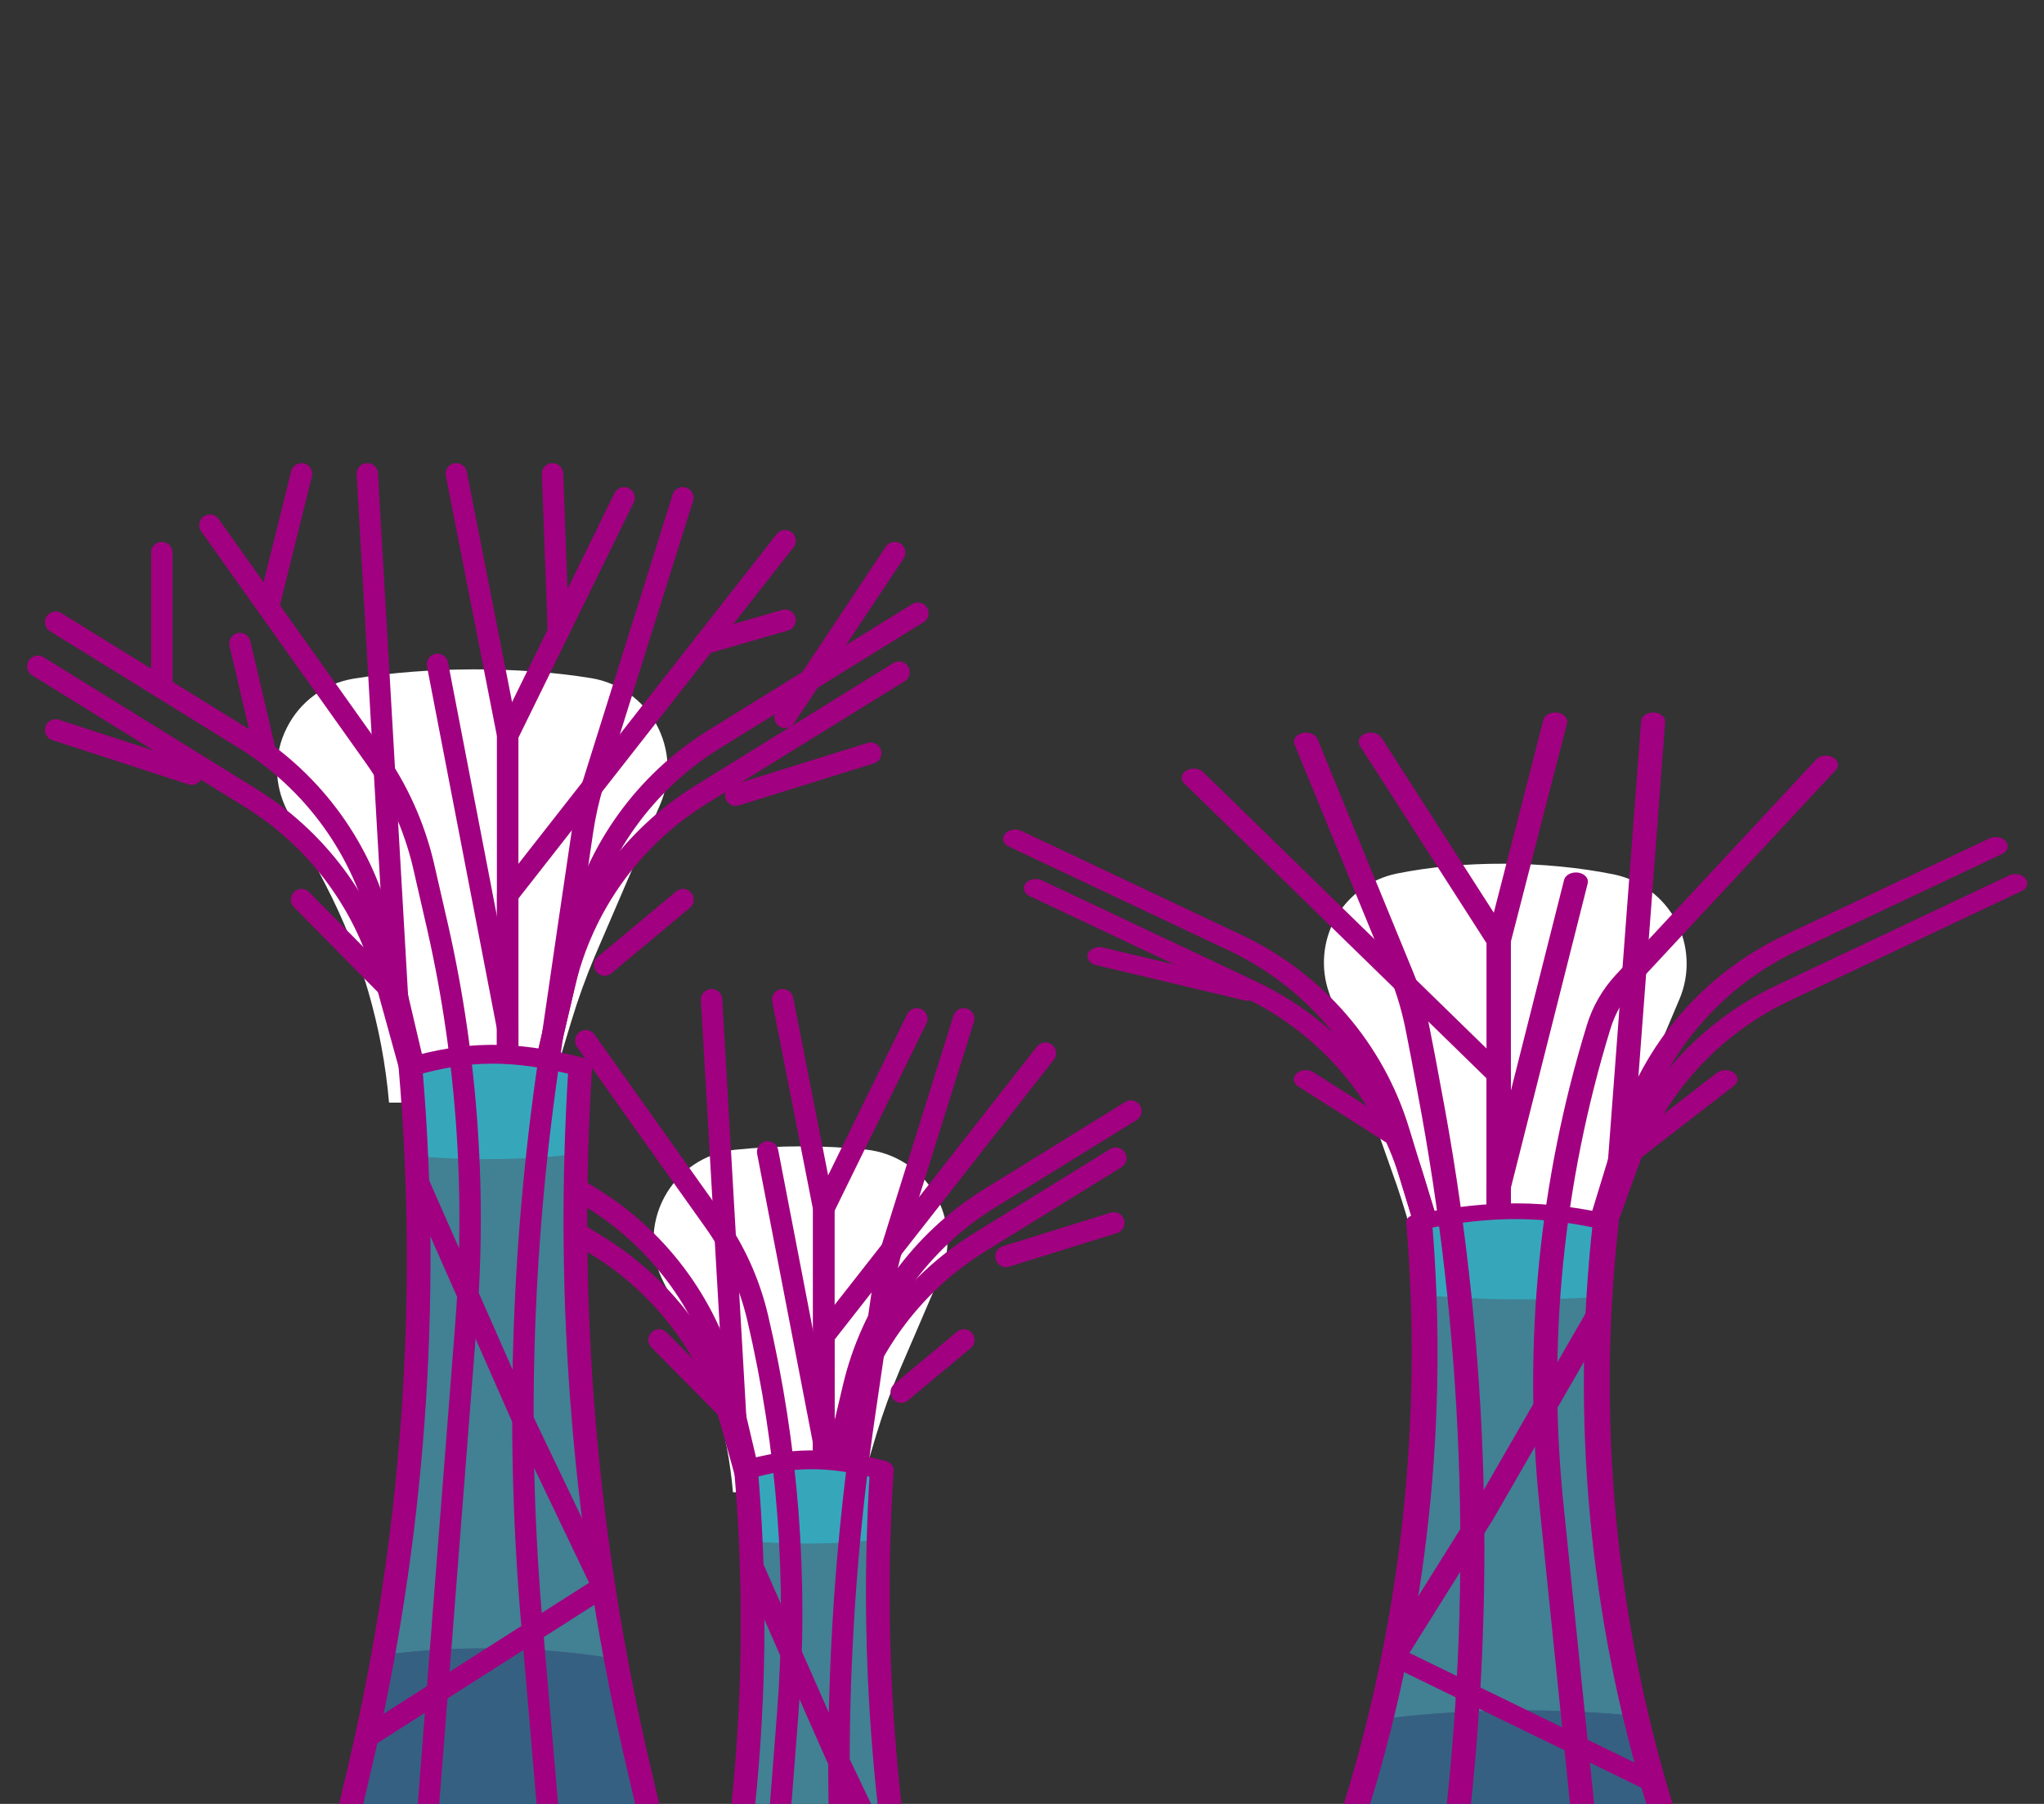 <?xml version="1.0" encoding="UTF-8" standalone="no"?>
<!DOCTYPE svg PUBLIC "-//W3C//DTD SVG 1.1//EN" "http://www.w3.org/Graphics/SVG/1.1/DTD/svg11.dtd">
<svg width="100%" height="100%" viewBox="0 0 597 527" version="1.1" xmlns="http://www.w3.org/2000/svg" xmlns:xlink="http://www.w3.org/1999/xlink" xml:space="preserve" xmlns:serif="http://www.serif.com/" style="fill-rule:evenodd;clip-rule:evenodd;stroke-linecap:round;stroke-linejoin:round;stroke-miterlimit:1.5;">
    <rect x="0" y="0" width="597" height="527" fill="#333333" stroke="none"/>
    <g transform="matrix(1,0,0,1,-15260.6,-4056.15)">
        <g id="Artboard7" transform="matrix(1.241,0,0,1,5183.59,1226.15)">
            <rect x="8119" y="2830" width="481" height="527" style="fill:none;"/>
            <clipPath id="_clip1">
                <rect x="8119" y="2830" width="481" height="527"/>
            </clipPath>
            <g clip-path="url(#_clip1)">
                <g transform="matrix(0.557,0,0,0.752,625.19,38.364)">
                    <path d="M13853,4208.07C13857.9,4197.76 13857.1,4185.95 13850.9,4176.25C13844.8,4166.55 13834,4160.11 13821.8,4158.89C13804.1,4157.19 13784.5,4157.21 13766.3,4158.96C13753.7,4160.21 13742.5,4167.11 13736.5,4177.4C13730.5,4187.69 13730.4,4200.05 13736.2,4210.42C13738.9,4215.2 13741.6,4220.03 13744.2,4224.68C13756,4245.63 13763.3,4268.5 13765.5,4292C13765.5,4292 13765.5,4292 13765.5,4292L13818.8,4292C13818.8,4292 13822.8,4279.7 13826.1,4269.57C13829,4260.8 13832.4,4252.2 13836.3,4243.79C13840.7,4234.32 13847.1,4220.83 13853,4208.07Z" style="fill:white;"/>
                </g>
                <g transform="matrix(0.644,0,0,0.799,-571.642,-167.429)">
                    <path d="M13777,4319.65C13777,4319.65 13769.6,4287.89 13762.8,4259.19C13756.1,4230.26 13738.1,4205.21 13712.8,4189.57C13689.9,4175.4 13665.5,4160.33 13665.5,4160.33" style="fill:none;stroke:rgb(161,0,128);stroke-width:7.82px;"/>
                </g>
                <g transform="matrix(0.644,0,0,0.799,-571.642,-167.429)">
                    <path d="M13777,4319.65C13777,4319.65 13770.3,4295.58 13763.9,4272.41C13756.4,4245.24 13739,4221.92 13715,4207.09C13689.5,4191.3 13660.3,4173.22 13660.3,4173.22" style="fill:none;stroke:rgb(161,0,128);stroke-width:7.82px;"/>
                </g>
                <g transform="matrix(0.644,0,0,0.799,-571.642,-167.429)">
                    <path d="M13765.3,4269.76L13737.3,4241.4" style="fill:none;stroke:rgb(161,0,128);stroke-width:7.82px;"/>
                </g>
                <g transform="matrix(0.644,0,0,0.799,-571.642,-167.429)">
                    <path d="M13765.3,4269.76L13756.5,4117" style="fill:none;stroke:rgb(161,0,128);stroke-width:7.82px;"/>
                </g>
                <g transform="matrix(0.644,0,0,0.799,-570.999,-167.429)">
                    <path d="M13796.5,4304.76L13796.5,4193.38L13781.5,4117" style="fill:none;stroke:rgb(161,0,128);stroke-width:7.82px;"/>
                </g>
                <g transform="matrix(0.644,0,0,0.799,-570.999,-167.429)">
                    <path d="M13796.5,4304.76L13796.5,4193.38L13830.5,4124" style="fill:none;stroke:rgb(161,0,128);stroke-width:7.82px;"/>
                </g>
                <g transform="matrix(0.644,0,0,0.799,-570.999,-167.429)">
                    <path d="M13796.5,4304.76L13796.5,4240L13877.5,4136.54" style="fill:none;stroke:rgb(161,0,128);stroke-width:7.82px;"/>
                </g>
                <g transform="matrix(0.644,0,0,0.799,-570.999,-167.429)">
                    <path d="M13796.5,4304.76L13796.5,4279L13776,4172.65" style="fill:none;stroke:rgb(161,0,128);stroke-width:7.82px;"/>
                </g>
                <g transform="matrix(0.644,0,0,0.799,-574.217,-167.429)">
                    <path d="M13868.1,4210.88L13907.5,4198.61" style="fill:none;stroke:rgb(161,0,128);stroke-width:7.82px;"/>
                </g>
                <g transform="matrix(0.644,0,0,0.799,-574.217,-167.429)">
                    <path d="M13829.8,4260.51L13852.7,4241.4" style="fill:none;stroke:rgb(161,0,128);stroke-width:7.82px;"/>
                </g>
                <g transform="matrix(-0.644,0,0,0.799,17184.1,-167.429)">
                    <path d="M13777,4319.65C13777,4319.65 13769.6,4287.89 13762.8,4259.19C13756.1,4230.26 13738.1,4205.21 13712.8,4189.57C13688.2,4174.38 13661.3,4157.72 13661.3,4157.72" style="fill:none;stroke:rgb(161,0,128);stroke-width:7.82px;"/>
                </g>
                <g transform="matrix(-0.644,0,0,0.799,17184.1,-167.429)">
                    <path d="M13777,4319.65C13777,4319.65 13771.8,4297.57 13766.6,4275.35C13759.9,4246.42 13741.8,4221.37 13716.6,4205.73C13692.7,4190.95 13666.8,4174.94 13666.8,4174.94" style="fill:none;stroke:rgb(161,0,128);stroke-width:7.82px;"/>
                </g>
                <g transform="matrix(0.644,0,0,0.635,-573.573,534.002)">
                    <path d="M13821.7,4292C13801.5,4285.39 13788.1,4286.23 13772.1,4292C13772.1,4292 13772.1,4292 13772.1,4292C13778,4378.44 13773,4465.52 13757.2,4549.98C13753.6,4569.42 13751,4583.15 13751,4583.15L13845,4583.15C13845,4583.15 13842.4,4569.32 13838.8,4549.78C13823,4465.38 13817.3,4378.52 13821.7,4292C13821.7,4292 13821.7,4292 13821.7,4292Z" style="fill:rgb(66,128,147);"/>
                    <clipPath id="_clip2">
                        <path d="M13821.7,4292C13801.5,4285.39 13788.1,4286.23 13772.1,4292C13772.1,4292 13772.1,4292 13772.1,4292C13778,4378.44 13773,4465.52 13757.2,4549.98C13753.6,4569.42 13751,4583.15 13751,4583.15L13845,4583.15C13845,4583.15 13842.4,4569.32 13838.8,4549.78C13823,4465.38 13817.3,4378.52 13821.7,4292C13821.7,4292 13821.7,4292 13821.7,4292Z"/>
                    </clipPath>
                    <g clip-path="url(#_clip2)">
                        <g transform="matrix(1,0,0,1.258,51.08,-1530.09)">
                            <ellipse cx="13743.1" cy="4595.5" rx="119.293" ry="59.5" style="fill:rgb(54,167,187);"/>
                        </g>
                    </g>
                    <path d="M13821.7,4292C13801.5,4285.39 13788.1,4286.23 13772.1,4292C13772.1,4292 13772.1,4292 13772.1,4292C13778,4378.44 13773,4465.52 13757.2,4549.98C13753.6,4569.42 13751,4583.15 13751,4583.15L13845,4583.15C13845,4583.15 13842.4,4569.32 13838.8,4549.78C13823,4465.38 13817.3,4378.52 13821.7,4292C13821.7,4292 13821.7,4292 13821.7,4292Z" style="fill:none;stroke:rgb(161,0,128);stroke-width:8.66px;"/>
                </g>
                <g transform="matrix(0.644,0,0,0.799,-560.992,-167.429)">
                    <path d="M13756.5,4522.57C13756.5,4522.57 13762.9,4441.25 13767.8,4377.99C13771.6,4329.46 13767.9,4280.63 13756.8,4233.24C13756.8,4233.24 13756.8,4233.24 13756.8,4233.24C13753.8,4220.53 13748.4,4208.53 13740.8,4197.9C13723.8,4174.02 13694,4132 13694,4132" style="fill:none;stroke:rgb(161,0,128);stroke-width:7.82px;"/>
                </g>
                <g transform="matrix(0.644,0,0,0.799,-560.992,-167.429)">
                    <path d="M13794,4522.57C13794,4522.57 13792.2,4501.22 13789.9,4474.57C13783.9,4406.08 13785.9,4337.13 13795.8,4269.1C13798.6,4250.03 13801.1,4233.03 13802.5,4223.22C13803.4,4217.34 13804.7,4211.53 13806.5,4205.85C13813.5,4183.34 13832.1,4124 13832.1,4124" style="fill:none;stroke:rgb(161,0,128);stroke-width:7.82px;"/>
                </g>
                <g transform="matrix(0.644,0,0,0.799,-571.455,-43.906)">
                    <path d="M13756.2,4331.37L13825,4287.48L13801.7,4238.77L13770.8,4168.65" style="fill:none;stroke:rgb(161,0,128);stroke-width:7.82px;"/>
                </g>
                <g transform="matrix(-0.627,0,0,1.035,17122.8,-1220.81)">
                    <path d="M13859.5,4194.13C13862.8,4187.13 13861.9,4179.41 13857.1,4172.96C13852.2,4166.5 13843.9,4161.93 13834.2,4160.42C13809.4,4156.62 13778.6,4156.69 13752.6,4160.65C13742.6,4162.21 13734,4167.06 13729.2,4173.87C13724.5,4180.69 13724,4188.75 13728,4195.84C13734,4206.45 13741,4218.92 13747.1,4229.78C13757,4247.41 13763,4266.16 13764.9,4285.25C13765.2,4289.24 13765.5,4292 13765.5,4292L13818.8,4292C13818.8,4292 13824.3,4275.16 13827.7,4264.65C13829.5,4259.16 13831.7,4253.74 13834.1,4248.41C13839.9,4236.09 13851.2,4212.06 13859.5,4194.13Z" style="fill:white;"/>
                </g>
                <g transform="matrix(-0.886,0,0,0.84,20697.4,-417.452)">
                    <path d="M13777,4319.65C13777,4319.65 13769.5,4287.7 13762.8,4258.94C13756.1,4230.31 13740.5,4206.71 13719.8,4193.92C13695.2,4178.68 13665.5,4160.33 13665.5,4160.33" style="fill:none;stroke:rgb(161,0,128);stroke-width:6.39px;"/>
                </g>
                <g transform="matrix(-0.886,0,0,0.84,20697.4,-417.452)">
                    <path d="M13777,4319.65C13777,4319.65 13770.2,4294.88 13763.7,4271.41C13756.4,4244.98 13741.4,4223.42 13722,4211.41C13695.2,4194.82 13660.3,4173.22 13660.3,4173.22" style="fill:none;stroke:rgb(161,0,128);stroke-width:6.39px;"/>
                </g>
                <g transform="matrix(-0.886,0,0,0.84,20697.4,-417.452)">
                    <path d="M13765.3,4269.76L13737.3,4241.4" style="fill:none;stroke:rgb(161,0,128);stroke-width:6.39px;"/>
                </g>
                <g transform="matrix(-0.886,0,0,0.84,20697.4,-417.452)">
                    <path d="M13765.3,4269.76L13756.5,4117" style="fill:none;stroke:rgb(161,0,128);stroke-width:6.39px;"/>
                </g>
                <g transform="matrix(-0.886,0,0,0.84,20696.5,-417.452)">
                    <path d="M13796.5,4304.76L13796.5,4193.38L13781.5,4117" style="fill:none;stroke:rgb(161,0,128);stroke-width:6.39px;"/>
                </g>
                <g transform="matrix(-0.886,0,0,0.84,20696.5,-417.452)">
                    <path d="M13796.5,4304.76L13796.5,4193.38L13830.5,4124" style="fill:none;stroke:rgb(161,0,128);stroke-width:6.39px;"/>
                </g>
                <g transform="matrix(-0.886,0,0,0.84,20696.5,-417.452)">
                    <path d="M13796.5,4304.76L13796.5,4240L13877.5,4136.54" style="fill:none;stroke:rgb(161,0,128);stroke-width:6.39px;"/>
                </g>
                <g transform="matrix(-0.886,0,0,0.84,20696.5,-417.452)">
                    <path d="M13796.5,4304.76L13796.5,4279L13776,4172.65" style="fill:none;stroke:rgb(161,0,128);stroke-width:6.39px;"/>
                </g>
                <g transform="matrix(-0.886,0,0,0.84,20700.9,-417.452)">
                    <path d="M13868.1,4210.88L13907.5,4198.61" style="fill:none;stroke:rgb(161,0,128);stroke-width:6.39px;"/>
                </g>
                <g transform="matrix(-0.886,0,0,0.84,20700.9,-417.452)">
                    <path d="M13829.8,4260.51L13852.7,4241.4" style="fill:none;stroke:rgb(161,0,128);stroke-width:6.39px;"/>
                </g>
                <g transform="matrix(0.886,0,0,0.84,-3744.92,-417.452)">
                    <path d="M13777,4319.65C13777,4319.65 13769.5,4287.7 13762.8,4258.94C13756.1,4230.31 13740.5,4206.71 13719.8,4193.92C13693.7,4177.76 13661.3,4157.72 13661.3,4157.72" style="fill:none;stroke:rgb(161,0,128);stroke-width:6.39px;"/>
                </g>
                <g transform="matrix(0.886,0,0,0.84,-3744.92,-417.452)">
                    <path d="M13777,4319.65C13777,4319.65 13771.8,4297.4 13766.6,4275.09C13759.9,4246.47 13744.3,4222.87 13723.6,4210.07C13698.1,4194.28 13666.8,4174.94 13666.8,4174.94" style="fill:none;stroke:rgb(161,0,128);stroke-width:6.39px;"/>
                </g>
                <g transform="matrix(-0.886,0,0,0.668,20700.1,319.901)">
                    <path d="M13821.7,4292C13801.5,4285.39 13788.1,4286.23 13772.1,4292C13772.1,4292 13772.1,4292 13772.1,4292C13778,4378.07 13773,4465.21 13757.6,4547.99C13753.7,4568.48 13751,4583.15 13751,4583.15L13845,4583.15C13845,4583.15 13842.2,4568.31 13838.4,4547.65C13822.9,4464.98 13817.3,4378.19 13821.7,4292C13821.7,4292 13821.7,4292 13821.7,4292Z" style="fill:rgb(66,128,147);"/>
                    <clipPath id="_clip3">
                        <path d="M13821.7,4292C13801.5,4285.39 13788.1,4286.23 13772.1,4292C13772.1,4292 13772.1,4292 13772.1,4292C13778,4378.07 13773,4465.21 13757.6,4547.99C13753.7,4568.48 13751,4583.15 13751,4583.15L13845,4583.15C13845,4583.15 13842.2,4568.31 13838.4,4547.65C13822.9,4464.98 13817.3,4378.19 13821.7,4292C13821.7,4292 13821.7,4292 13821.7,4292Z"/>
                    </clipPath>
                    <g clip-path="url(#_clip3)">
                        <g transform="matrix(1,0,0,1.258,51.08,-1200.61)">
                            <ellipse cx="13743.1" cy="4595.5" rx="119.293" ry="59.5" style="fill:rgb(54,96,130);"/>
                        </g>
                        <g transform="matrix(1,0,0,1.258,51.08,-1200.61)">
                            <ellipse cx="13743.1" cy="4595.5" rx="119.293" ry="59.5" style="fill:rgb(54,96,130);"/>
                        </g>
                        <g transform="matrix(1,0,0,1.258,51.08,-1530.09)">
                            <ellipse cx="13743.1" cy="4595.5" rx="119.293" ry="59.5" style="fill:rgb(54,167,187);"/>
                        </g>
                    </g>
                    <path d="M13821.7,4292C13801.5,4285.39 13788.1,4286.23 13772.1,4292C13772.1,4292 13772.1,4292 13772.1,4292C13778,4378.07 13773,4465.21 13757.6,4547.99C13753.7,4568.48 13751,4583.15 13751,4583.15L13845,4583.15C13845,4583.15 13842.2,4568.31 13838.4,4547.65C13822.9,4464.98 13817.3,4378.19 13821.7,4292C13821.7,4292 13821.7,4292 13821.7,4292Z" style="fill:none;stroke:rgb(161,0,128);stroke-width:6.87px;"/>
                </g>
                <g transform="matrix(-0.886,0,0,0.84,20682.7,-417.452)">
                    <path d="M13756.5,4522.57C13756.5,4522.57 13762.1,4450.7 13766.9,4389.52C13771.3,4333.58 13767,4277.06 13754.4,4223.29C13754.4,4223.29 13754.4,4223.29 13754.4,4223.29C13753,4217.18 13750.5,4211.57 13747.2,4206.89C13733,4186.96 13694,4132 13694,4132" style="fill:none;stroke:rgb(161,0,128);stroke-width:6.39px;"/>
                </g>
                <g transform="matrix(-0.886,0,0,0.84,20682.7,-417.452)">
                    <path d="M13794,4522.57C13794,4522.57 13793.2,4513.36 13792,4499.48C13784.7,4414.64 13787.2,4328.83 13799.4,4244.95C13800.5,4237.02 13801.5,4230.15 13802.3,4224.94C13803.3,4217.92 13804.8,4211.05 13806.9,4204.43C13814.3,4180.95 13832.1,4124 13832.1,4124" style="fill:none;stroke:rgb(161,0,128);stroke-width:6.39px;"/>
                </g>
                <g transform="matrix(-0.886,0,0,0.84,20697.1,-287.603)">
                    <path d="M13756.2,4331.37L13825,4287.48L13801.7,4238.77L13770.8,4168.65" style="fill:none;stroke:rgb(161,0,128);stroke-width:6.39px;"/>
                </g>
                <g transform="matrix(0.697,0,0,0.942,-1382.92,-890.937)">
                    <path d="M13857.1,4199.44C13860.8,4191.46 13860.3,4182.35 13855.8,4174.73C13851.3,4167.11 13843.2,4161.82 13833.9,4160.38C13809.4,4156.67 13779.1,4156.71 13753.5,4160.52C13743.8,4161.99 13735.4,4167.64 13731,4175.73C13726.5,4183.82 13726.6,4193.37 13731.1,4201.41C13735.4,4208.94 13739.9,4217.06 13744.2,4224.68C13756,4245.63 13763.3,4268.5 13765.5,4292C13765.5,4292 13765.5,4292 13765.5,4292L13818.8,4292C13818.8,4292 13823.5,4277.42 13827,4266.92C13829.3,4259.92 13832,4253.05 13835.1,4246.33C13840.5,4234.84 13849.5,4215.54 13857.1,4199.44Z" style="fill:white;"/>
                </g>
                <g transform="matrix(0.806,0,0,1,-2881.22,-1148.57)">
                    <path d="M13777,4319.65C13777,4319.65 13767.9,4280.7 13760.7,4250.1C13755.3,4226.99 13740.9,4206.98 13720.7,4194.49C13695.9,4179.14 13665.5,4160.33 13665.5,4160.33" style="fill:none;stroke:rgb(161,0,128);stroke-width:6.25px;"/>
                </g>
                <g transform="matrix(0.806,0,0,1,-2881.22,-1148.57)">
                    <path d="M13777,4319.65C13777,4319.65 13768.6,4289.27 13761.6,4263.91C13755.6,4242.21 13741.6,4223.57 13722.5,4211.73C13695.6,4195.1 13660.3,4173.22 13660.3,4173.22" style="fill:none;stroke:rgb(161,0,128);stroke-width:6.25px;"/>
                </g>
                <g transform="matrix(0.806,0,0,1,-2881.22,-1148.57)">
                    <path d="M13696.5,4179.51L13696.5,4140" style="fill:none;stroke:rgb(161,0,128);stroke-width:6.25px;"/>
                </g>
                <g transform="matrix(0.806,0,0,1,-2881.22,-1148.57)">
                    <path d="M13705.2,4204.74L13665.5,4191.82" style="fill:none;stroke:rgb(161,0,128);stroke-width:6.25px;"/>
                </g>
                <g transform="matrix(0.806,0,0,1,-2881.22,-1148.57)">
                    <path d="M13726.8,4198.61L13719.3,4166.56" style="fill:none;stroke:rgb(161,0,128);stroke-width:6.25px;"/>
                </g>
                <g transform="matrix(0.806,0,0,1,-2881.22,-1148.57)">
                    <path d="M13737.3,4117L13727.6,4156.08" style="fill:none;stroke:rgb(161,0,128);stroke-width:6.25px;"/>
                </g>
                <g transform="matrix(0.806,0,0,1,-2881.22,-1148.57)">
                    <path d="M13765.3,4269.76L13737.3,4241.4" style="fill:none;stroke:rgb(161,0,128);stroke-width:6.25px;"/>
                </g>
                <g transform="matrix(0.806,0,0,1,-2881.22,-1148.57)">
                    <path d="M13765.3,4269.76L13756.5,4117" style="fill:none;stroke:rgb(161,0,128);stroke-width:6.25px;"/>
                </g>
                <g transform="matrix(0.806,0,0,1,-2880.42,-1148.57)">
                    <path d="M13796.5,4304.76L13796.5,4193.38L13781.5,4117" style="fill:none;stroke:rgb(161,0,128);stroke-width:6.25px;"/>
                </g>
                <g transform="matrix(0.806,0,0,1,-2880.42,-1148.57)">
                    <path d="M13796.5,4304.76L13796.5,4193.38L13830.5,4124" style="fill:none;stroke:rgb(161,0,128);stroke-width:6.25px;"/>
                </g>
                <g transform="matrix(0.806,0,0,1,-2880.42,-1148.57)">
                    <path d="M13811.3,4163.16L13809.6,4117" style="fill:none;stroke:rgb(161,0,128);stroke-width:6.25px;"/>
                </g>
                <g transform="matrix(0.806,0,0,1,-2880.42,-1148.57)">
                    <path d="M13796.5,4304.76L13796.5,4240L13877.5,4136.54" style="fill:none;stroke:rgb(161,0,128);stroke-width:6.25px;"/>
                </g>
                <g transform="matrix(0.806,0,0,1,-2880.42,-1148.57)">
                    <path d="M13854,4166.56L13877.5,4159.76" style="fill:none;stroke:rgb(161,0,128);stroke-width:6.25px;"/>
                </g>
                <g transform="matrix(0.806,0,0,1,-2880.42,-1148.57)">
                    <path d="M13796.5,4304.76L13796.5,4279L13776,4172.65" style="fill:none;stroke:rgb(161,0,128);stroke-width:6.25px;"/>
                </g>
                <g transform="matrix(0.806,0,0,1,-2884.45,-1148.57)">
                    <path d="M13882.5,4188.15L13914.5,4140" style="fill:none;stroke:rgb(161,0,128);stroke-width:6.25px;"/>
                </g>
                <g transform="matrix(0.806,0,0,1,-2884.45,-1148.57)">
                    <path d="M13868.1,4210.88L13907.5,4198.61" style="fill:none;stroke:rgb(161,0,128);stroke-width:6.25px;"/>
                </g>
                <g transform="matrix(0.806,0,0,1,-2884.45,-1148.57)">
                    <path d="M13829.8,4260.51L13852.7,4241.4" style="fill:none;stroke:rgb(161,0,128);stroke-width:6.25px;"/>
                </g>
                <g transform="matrix(-0.806,0,0,1,19347.1,-1148.57)">
                    <path d="M13777,4319.65C13777,4319.65 13767.9,4280.7 13760.7,4250.1C13755.3,4226.99 13740.9,4206.98 13720.7,4194.49C13694.5,4178.23 13661.3,4157.72 13661.3,4157.72" style="fill:none;stroke:rgb(161,0,128);stroke-width:6.25px;"/>
                </g>
                <g transform="matrix(-0.806,0,0,1,19347.1,-1148.57)">
                    <path d="M13777,4319.65C13777,4319.65 13770.3,4291.11 13764.5,4266.26C13759.1,4243.14 13744.7,4223.14 13724.5,4210.65C13698.8,4194.76 13666.8,4174.94 13666.8,4174.94" style="fill:none;stroke:rgb(161,0,128);stroke-width:6.25px;"/>
                </g>
                <g transform="matrix(0.806,0,0,0.795,-2883.64,-270.451)">
                    <path d="M13821.7,4292C13801.5,4285.39 13788.1,4286.23 13772.1,4292C13772.1,4292 13772.1,4292 13772.1,4292C13778,4378.44 13773,4465.52 13757.2,4549.98C13753.6,4569.42 13751,4583.15 13751,4583.15L13845,4583.15C13845,4583.15 13842.4,4569.32 13838.8,4549.78C13823,4465.38 13817.3,4378.52 13821.7,4292C13821.7,4292 13821.7,4292 13821.7,4292Z" style="fill:rgb(66,128,147);"/>
                    <clipPath id="_clip4">
                        <path d="M13821.7,4292C13801.5,4285.39 13788.1,4286.23 13772.1,4292C13772.1,4292 13772.1,4292 13772.1,4292C13778,4378.44 13773,4465.52 13757.2,4549.98C13753.6,4569.42 13751,4583.15 13751,4583.15L13845,4583.15C13845,4583.15 13842.4,4569.32 13838.8,4549.78C13823,4465.38 13817.3,4378.52 13821.7,4292C13821.7,4292 13821.7,4292 13821.7,4292Z"/>
                    </clipPath>
                    <g clip-path="url(#_clip4)">
                        <g transform="matrix(1,0,0,1.258,51.08,-1200.61)">
                            <ellipse cx="13743.1" cy="4595.5" rx="119.293" ry="59.5" style="fill:rgb(54,96,130);"/>
                        </g>
                        <g transform="matrix(1,0,0,1.258,51.08,-1200.61)">
                            <ellipse cx="13743.1" cy="4595.5" rx="119.293" ry="59.5" style="fill:rgb(54,96,130);"/>
                        </g>
                        <g transform="matrix(1,0,0,1.258,51.08,-1530.09)">
                            <ellipse cx="13743.1" cy="4595.5" rx="119.293" ry="59.5" style="fill:rgb(54,167,187);"/>
                        </g>
                    </g>
                    <path d="M13821.7,4292C13801.5,4285.39 13788.1,4286.23 13772.1,4292C13772.1,4292 13772.1,4292 13772.1,4292C13778,4378.44 13773,4465.52 13757.2,4549.98C13753.6,4569.42 13751,4583.15 13751,4583.15L13845,4583.15C13845,4583.15 13842.4,4569.32 13838.8,4549.78C13823,4465.38 13817.3,4378.52 13821.7,4292C13821.7,4292 13821.7,4292 13821.7,4292Z" style="fill:none;stroke:rgb(161,0,128);stroke-width:6.92px;"/>
                </g>
                <g transform="matrix(0.806,0,0,1,-2867.89,-1148.57)">
                    <path d="M13756.5,4522.57C13756.5,4522.57 13763.8,4429.43 13768.8,4364.97C13771.9,4325.07 13768.9,4284.92 13759.7,4245.95C13758.5,4240.62 13757.3,4235.56 13756.3,4231.1C13753.6,4219.81 13748.8,4209.14 13742.1,4199.69C13725.4,4176.19 13694,4132 13694,4132" style="fill:none;stroke:rgb(161,0,128);stroke-width:6.25px;"/>
                </g>
                <g transform="matrix(0.806,0,0,1,-2867.89,-1148.57)">
                    <path d="M13794,4522.57C13794,4522.57 13791.1,4489.2 13788.1,4453.83C13783.3,4399.12 13784.9,4344.04 13792.8,4289.7C13796.9,4261.57 13800.9,4234.01 13802.8,4221.44C13803.5,4216.74 13804.5,4212.1 13805.9,4207.57C13812.5,4186.53 13832.1,4124 13832.1,4124" style="fill:none;stroke:rgb(161,0,128);stroke-width:6.25px;"/>
                </g>
                <g transform="matrix(0.806,0,0,1,-2880.99,-993.931)">
                    <path d="M13756.2,4331.37L13825,4287.48L13801.7,4238.77L13770.8,4168.65" style="fill:none;stroke:rgb(161,0,128);stroke-width:6.25px;"/>
                </g>
            </g>
        </g>
    </g>
</svg>
